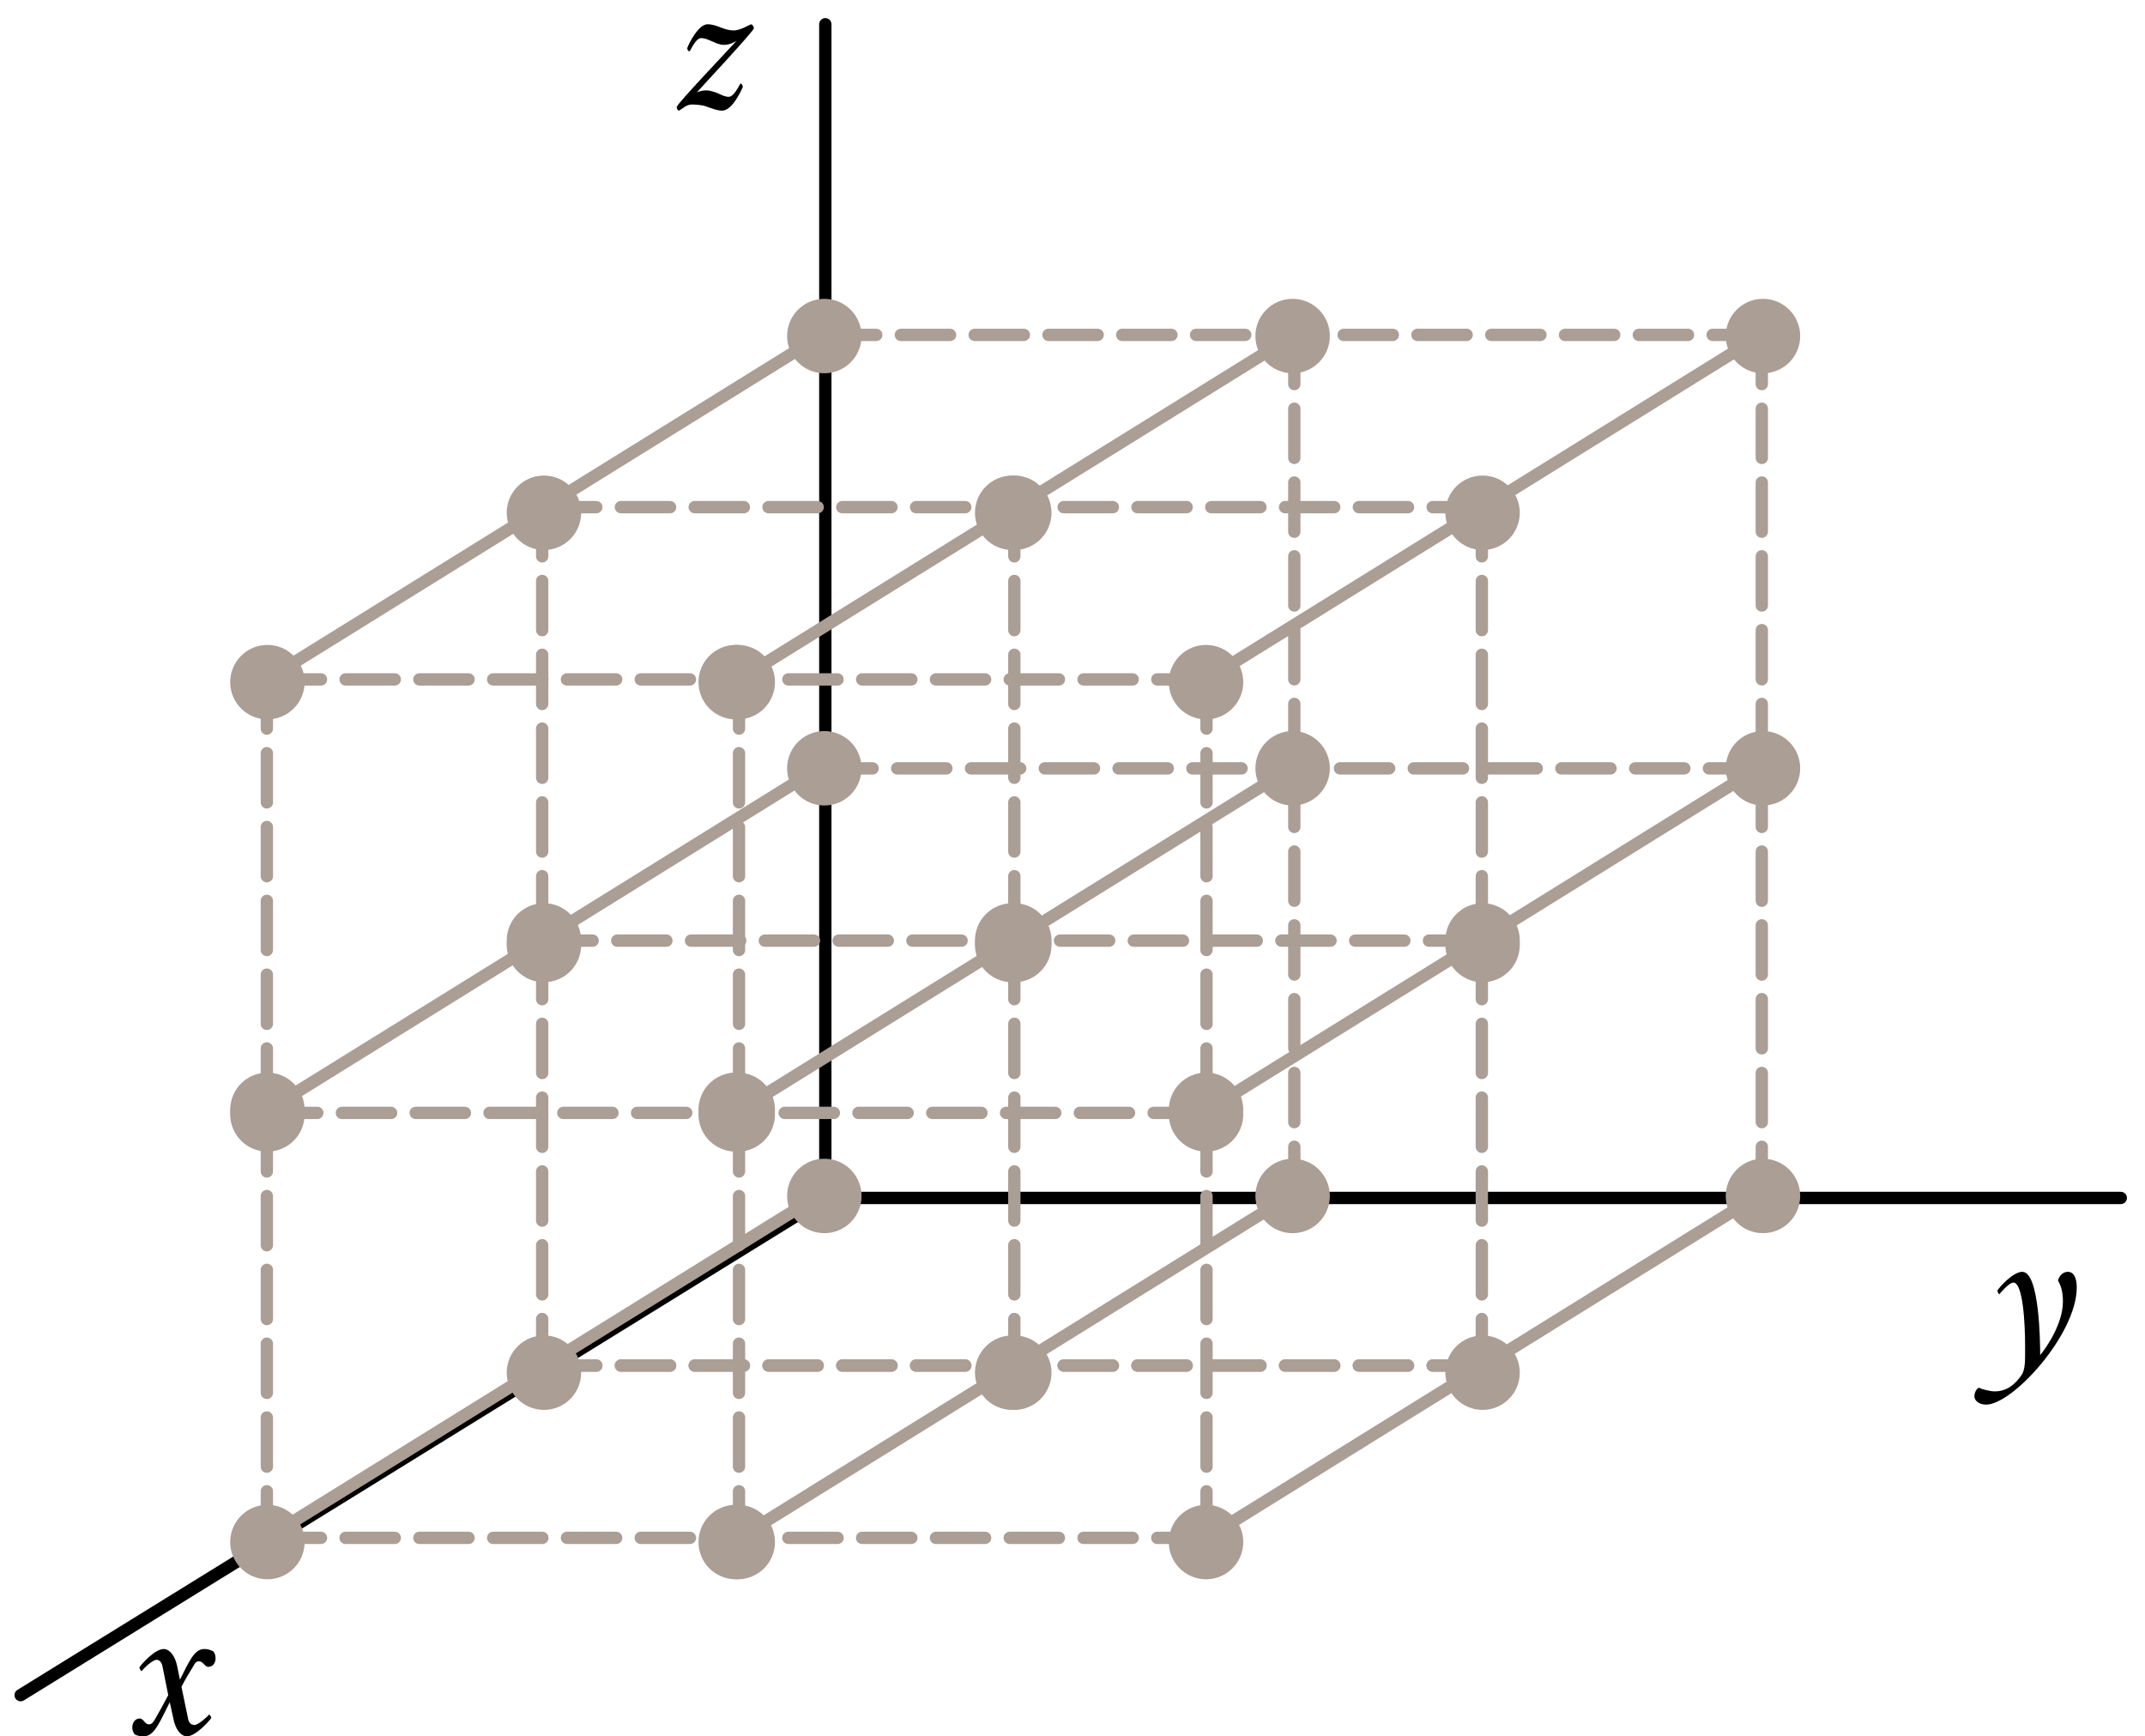 <?xml version="1.0" encoding="UTF-8" standalone="no"?>
<svg
   xmlns:ns2="http://www.iki.fi/pav/software/textext/"
   xmlns:dc="http://purl.org/dc/elements/1.1/"
   xmlns:cc="http://creativecommons.org/ns#"
   xmlns:rdf="http://www.w3.org/1999/02/22-rdf-syntax-ns#"
   xmlns:svg="http://www.w3.org/2000/svg"
   xmlns="http://www.w3.org/2000/svg"
   xmlns:sodipodi="http://sodipodi.sourceforge.net/DTD/sodipodi-0.dtd"
   xmlns:inkscape="http://www.inkscape.org/namespaces/inkscape"
   width="46.13mm"
   height="37.336mm"
   viewBox="0 0 46.13 37.336"
   version="1.1"
   id="svg12842"
   inkscape:version="1.0.1 (3bc2e813f5, 2020-09-07)"
   sodipodi:docname="fig_18_40.svg">
  <defs
     id="defs12836">
    <marker
       style="overflow:visible"
       id="marker16605"
       refX="0"
       refY="0"
       orient="auto"
       inkscape:stockid="Arrow1Mend"
       inkscape:isstock="true">
      <path
         transform="matrix(-0.4,0,0,-0.4,-4,0)"
         style="fill:#000000;fill-opacity:1;fill-rule:evenodd;stroke:#000000;stroke-width:1pt;stroke-opacity:1"
         d="M 0,0 5,-5 -12.5,0 5,5 Z"
         id="path16603" />
    </marker>
    <marker
       style="overflow:visible"
       id="marker16539"
       refX="0"
       refY="0"
       orient="auto"
       inkscape:stockid="Arrow1Mend"
       inkscape:isstock="true"
       inkscape:collect="always">
      <path
         transform="matrix(-0.4,0,0,-0.4,-4,0)"
         style="fill:#000000;fill-opacity:1;fill-rule:evenodd;stroke:#000000;stroke-width:1pt;stroke-opacity:1"
         d="M 0,0 5,-5 -12.5,0 5,5 Z"
         id="path16537" />
    </marker>
    <marker
       style="overflow:visible"
       id="marker14377"
       refX="0"
       refY="0"
       orient="auto"
       inkscape:stockid="Arrow1Sstart"
       inkscape:isstock="true">
      <path
         transform="matrix(0.2,0,0,0.2,1.2,0)"
         style="fill:#000000;fill-opacity:1;fill-rule:evenodd;stroke:#000000;stroke-width:1pt;stroke-opacity:1"
         d="M 0,0 5,-5 -12.5,0 5,5 Z"
         id="path14375" />
    </marker>
    <marker
       style="overflow:visible"
       id="marker14168"
       refX="0"
       refY="0"
       orient="auto"
       inkscape:stockid="Arrow1Send"
       inkscape:isstock="true">
      <path
         transform="matrix(-0.2,0,0,-0.2,-1.2,0)"
         style="fill:#000000;fill-opacity:1;fill-rule:evenodd;stroke:#000000;stroke-width:1pt;stroke-opacity:1"
         d="M 0,0 5,-5 -12.5,0 5,5 Z"
         id="path14166" />
    </marker>
    <marker
       style="overflow:visible"
       id="marker14029"
       refX="0"
       refY="0"
       orient="auto"
       inkscape:stockid="Arrow1Mend"
       inkscape:isstock="true"
       inkscape:collect="always">
      <path
         transform="matrix(-0.4,0,0,-0.4,-4,0)"
         style="fill:#000000;fill-opacity:1;fill-rule:evenodd;stroke:#000000;stroke-width:1pt;stroke-opacity:1"
         d="M 0,0 5,-5 -12.5,0 5,5 Z"
         id="path14027" />
    </marker>
    <marker
       style="overflow:visible"
       id="marker14019"
       refX="0"
       refY="0"
       orient="auto"
       inkscape:stockid="Arrow1Mstart"
       inkscape:isstock="true">
      <path
         transform="matrix(0.4,0,0,0.4,4,0)"
         style="fill:#000000;fill-opacity:1;fill-rule:evenodd;stroke:#000000;stroke-width:1pt;stroke-opacity:1"
         d="M 0,0 5,-5 -12.5,0 5,5 Z"
         id="path14017" />
    </marker>
    <pattern
       id="EMFhbasepattern"
       patternUnits="userSpaceOnUse"
       width="6"
       height="6"
       x="0"
       y="0" />
    <g
       id="g11822"
       style="fill:#000000;fill-opacity:1;stroke-width:0">
      <symbol
         overflow="visible"
         id="symbol11816"
         style="fill:#000000;fill-opacity:1;stroke-width:0">
        <path
           style="fill:#000000;fill-opacity:1;stroke:none;stroke-width:0"
           d=""
           id="path11814" />
      </symbol>
      <symbol
         overflow="visible"
         id="symbol11820"
         style="fill:#000000;fill-opacity:1;stroke-width:0">
        <path
           style="fill:#000000;fill-opacity:1;stroke:none;stroke-width:0"
           d="m 4.688,-2.828 c 0,-0.875 -0.422,-1.531 -0.953,-1.531 -0.859,0 -1.375,0.906 -1.766,2.938 L 1.812,-0.562 H 1.75 c -0.781,0 -1.125,-0.281 -1.125,-0.922 0,-1.156 1.234,-2.359 2.062,-2.484 V -4 c 0,-0.234 -0.391,-0.359 -0.625,-0.359 -0.484,0 -1.828,1.375 -1.828,2.797 0,0.891 0.5,1.547 1.453,1.656 L 1.328,1.938 v 0.016 c 0,0.156 0.422,0.344 0.469,0.344 0.094,0 0.172,-0.062 0.25,-0.156 V 2.031 C 2.047,1.688 2.141,0.75 2.25,0.109 3.594,-0.094 4.688,-1.281 4.688,-2.828 Z m -2.359,2.219 c 0.188,-1.172 0.5,-3.203 1.391,-3.203 0.391,0 0.609,0.281 0.609,0.734 0,1.172 -0.875,2.328 -2,2.469 z m 0,0"
           id="path11818" />
      </symbol>
    </g>
    <g
       id="g11822-0"
       style="fill:#000000;fill-opacity:1;stroke-width:0">
      <symbol
         overflow="visible"
         id="symbol11816-0"
         style="fill:#000000;fill-opacity:1;stroke-width:0">
        <path
           style="fill:#000000;fill-opacity:1;stroke:none;stroke-width:0"
           d=""
           id="path11814-1" />
      </symbol>
      <symbol
         overflow="visible"
         id="symbol11820-2"
         style="fill:#000000;fill-opacity:1;stroke-width:0">
        <path
           style="fill:#000000;fill-opacity:1;stroke:none;stroke-width:0"
           d="m 4.688,-2.828 c 0,-0.875 -0.422,-1.531 -0.953,-1.531 -0.859,0 -1.375,0.906 -1.766,2.938 L 1.812,-0.562 H 1.75 c -0.781,0 -1.125,-0.281 -1.125,-0.922 0,-1.156 1.234,-2.359 2.062,-2.484 V -4 c 0,-0.234 -0.391,-0.359 -0.625,-0.359 -0.484,0 -1.828,1.375 -1.828,2.797 0,0.891 0.5,1.547 1.453,1.656 L 1.328,1.938 v 0.016 c 0,0.156 0.422,0.344 0.469,0.344 0.094,0 0.172,-0.062 0.25,-0.156 V 2.031 C 2.047,1.688 2.141,0.75 2.25,0.109 3.594,-0.094 4.688,-1.281 4.688,-2.828 Z m -2.359,2.219 c 0.188,-1.172 0.5,-3.203 1.391,-3.203 0.391,0 0.609,0.281 0.609,0.734 0,1.172 -0.875,2.328 -2,2.469 z m 0,0"
           id="path11818-3" />
      </symbol>
    </g>
    <g
       id="g3458"
       style="fill:#000000;stroke-width:0">
      <symbol
         id="symbol3452"
         overflow="visible"
         style="fill:#000000;stroke-width:0">
        <path
           id="path3450"
           d=""
           style="fill:#000000;stroke:none;stroke-width:0" />
      </symbol>
      <symbol
         id="symbol3456"
         overflow="visible"
         style="fill:#000000;stroke-width:0">
        <path
           id="path3454"
           d="M 1.359,-5.641 0.453,-1 C 0.406,-0.781 0.375,-0.547 0.375,-0.469 c 0,0.297 0.125,0.531 0.344,0.531 0.484,0 1.203,-0.766 1.312,-0.953 0,-0.062 -0.062,-0.172 -0.094,-0.172 C 1.906,-1.031 1.453,-0.5 1.219,-0.5 1.125,-0.5 1.125,-0.656 1.125,-0.75 c 0,-0.047 0.031,-0.281 0.047,-0.312 l 0.969,-4.906 c 0.047,-0.234 0.125,-0.672 0.125,-0.75 0,-0.062 -0.016,-0.156 -0.062,-0.188 C 1.984,-6.828 1.422,-6.625 0.875,-6.578 0.828,-6.547 0.797,-6.406 0.828,-6.375 c 0.156,0 0.625,0.016 0.625,0.203 0,0.109 -0.062,0.344 -0.094,0.531 z m 0,0"
           style="fill:#000000;stroke:none;stroke-width:0" />
      </symbol>
    </g>
    <g
       id="id-28a75d49-4c5b-4900-ac08-e258fc9fd4e6-5"
       style="fill:#000000;fill-opacity:1;stroke-width:0">
      <symbol
         overflow="visible"
         id="id-dc2b3d69-b841-41bd-b0e3-c08dbd21a412-0"
         style="fill:#000000;fill-opacity:1;stroke-width:0">
        <path
           style="fill:#000000;fill-opacity:1;stroke:none;stroke-width:0"
           d=""
           id="id-53f401c4-dd77-4193-a136-33cc891416df-3" />
      </symbol>
      <symbol
         overflow="visible"
         id="id-e08df0f4-16f6-4137-b2c2-b69e27f7a1b5-1"
         style="fill:#000000;fill-opacity:1;stroke-width:0">
        <path
           style="fill:#000000;fill-opacity:1;stroke:none;stroke-width:0"
           d="m 4.234,-4.688 c 0.016,0 0.109,0 0.125,-0.031 C 4.344,-4.859 4.25,-5.141 4.219,-5.25 c -0.125,-0.312 -1.125,-1.734 -1.812,-1.734 -0.406,0 -0.516,0.438 -0.516,0.797 0,0.672 0.469,1.297 0.812,2.094 -0.125,-0.078 -0.391,-0.25 -0.516,-0.25 C 2.125,-4.344 2.031,-4.312 2,-4.297 0.688,-3.781 0.219,-2 0.219,-1.109 c 0,0.766 0.547,1.156 1,1.156 0.922,0 2.172,-1.375 2.172,-3.062 0,-0.688 -0.234,-1.188 -0.688,-1.969 -0.266,-0.469 -0.484,-0.875 -0.484,-1.094 0,-0.219 0.125,-0.219 0.234,-0.219 h 0.031 c 0.609,0 1.531,1.25 1.75,1.609 z m -1.281,1.562 c 0,0.984 -1.094,2.641 -1.828,2.641 -0.25,0 -0.5,-0.141 -0.5,-0.609 0,-1.047 1.172,-2.703 1.828,-2.703 0.125,0 0.312,0.031 0.391,0.062 0.094,0.188 0.109,0.281 0.109,0.609 z m 0,0"
           id="id-5b7ef8e9-ca5e-43af-ab92-7e44892785f5-3" />
      </symbol>
      <symbol
         overflow="visible"
         id="id-51486e42-9ba6-44bb-b28a-008fe7001581-0"
         style="fill:#000000;fill-opacity:1;stroke-width:0">
        <path
           style="fill:#000000;fill-opacity:1;stroke:none;stroke-width:0"
           d="m 4.688,-2.828 c 0,-0.875 -0.422,-1.531 -0.953,-1.531 -0.859,0 -1.375,0.906 -1.766,2.938 L 1.812,-0.562 H 1.75 c -0.781,0 -1.125,-0.281 -1.125,-0.922 0,-1.156 1.234,-2.359 2.062,-2.484 V -4 c 0,-0.234 -0.391,-0.359 -0.625,-0.359 -0.484,0 -1.828,1.375 -1.828,2.797 0,0.891 0.5,1.547 1.453,1.656 L 1.328,1.938 v 0.016 c 0,0.156 0.422,0.344 0.469,0.344 0.094,0 0.172,-0.062 0.25,-0.156 V 2.031 C 2.047,1.688 2.141,0.75 2.25,0.109 3.594,-0.094 4.688,-1.281 4.688,-2.828 Z m -2.359,2.219 c 0.188,-1.172 0.5,-3.203 1.391,-3.203 0.391,0 0.609,0.281 0.609,0.734 0,1.172 -0.875,2.328 -2,2.469 z m 0,0"
           id="id-456c970a-7093-4679-8b33-7188aab04455-7" />
      </symbol>
    </g>
    <g
       id="g14365-1"
       style="fill:#000000;stroke-width:0">
      <symbol
         id="symbol14359-3"
         overflow="visible"
         style="fill:#000000;stroke-width:0">
        <path
           id="path14357-1"
           d=""
           style="fill:#000000;stroke:none;stroke-width:0" />
      </symbol>
      <symbol
         id="symbol14363-8"
         overflow="visible"
         style="fill:#000000;stroke-width:0">
        <path
           id="path14361-7"
           d="M 1.359,-5.641 0.453,-1 C 0.406,-0.781 0.375,-0.547 0.375,-0.469 c 0,0.297 0.125,0.531 0.344,0.531 0.484,0 1.203,-0.766 1.312,-0.953 0,-0.062 -0.062,-0.172 -0.094,-0.172 C 1.906,-1.031 1.453,-0.5 1.219,-0.5 1.125,-0.5 1.125,-0.656 1.125,-0.75 c 0,-0.047 0.031,-0.281 0.047,-0.312 l 0.969,-4.906 c 0.047,-0.234 0.125,-0.672 0.125,-0.75 0,-0.062 -0.016,-0.156 -0.062,-0.188 C 1.984,-6.828 1.422,-6.625 0.875,-6.578 0.828,-6.547 0.797,-6.406 0.828,-6.375 c 0.156,0 0.625,0.016 0.625,0.203 0,0.109 -0.062,0.344 -0.094,0.531 z m 0,0"
           style="fill:#000000;stroke:none;stroke-width:0" />
      </symbol>
    </g>
    <pattern
       id="EMFhbasepattern-4"
       patternUnits="userSpaceOnUse"
       width="6"
       height="6"
       x="0"
       y="0" />
    <g
       style="fill:#000000;stroke-width:0"
       id="g3509">
      <symbol
         style="fill:#000000;stroke-width:0"
         overflow="visible"
         id="symbol3495">
        <path
           style="fill:#000000;stroke:none;stroke-width:0"
           d="M 0.5,0 H 4.484 V -4.812 H 0.5 Z M 1,-0.5 V -4.312 H 3.984 V -0.5 Z m 0,0"
           id="path3493" />
      </symbol>
      <symbol
         style="fill:#000000;stroke-width:0"
         overflow="visible"
         id="symbol3499">
        <path
           style="fill:#000000;stroke:none;stroke-width:0"
           d="M 1.062,-2.766 C 1.062,-4.312 1.578,-6 2.5,-6.812 c 0,0 -0.125,-0.141 -0.203,-0.188 -1.125,0.906 -1.938,2.328 -1.938,4.234 0,1.875 0.812,3.328 1.938,4.219 C 2.375,1.422 2.5,1.266 2.5,1.266 1.578,0.453 1.062,-1.25 1.062,-2.766 Z m 0,0"
           id="path3497" />
      </symbol>
      <symbol
         style="fill:#000000;stroke-width:0"
         overflow="visible"
         id="symbol3503">
        <path
           style="fill:#000000;stroke:none;stroke-width:0"
           d="m 1.844,-0.453 c -0.375,0 -0.672,-0.328 -0.672,-0.688 0,-0.391 0.25,-0.641 0.609,-0.781 C 1.969,-2 2.453,-2.141 2.719,-2.219 v 1.359 c 0,0.109 -0.531,0.406 -0.875,0.406 z M 2.375,-4.344 c -0.719,0 -1.484,0.531 -1.781,0.812 -0.047,0.047 -0.078,0.203 -0.078,0.234 0,0.219 0.125,0.422 0.328,0.422 0.25,0 0.406,-0.141 0.469,-0.469 0.062,-0.391 0.188,-0.641 0.547,-0.641 0.484,0 0.859,0.516 0.859,0.969 V -2.75 c 0,0.172 -0.031,0.219 -0.125,0.25 -0.281,0.141 -1.172,0.422 -1.719,0.625 -0.234,0.078 -0.5,0.406 -0.5,0.812 0,0.641 0.5,1.141 1.141,1.141 0.344,0 1.109,-0.531 1.219,-0.656 C 2.797,-0.281 3.062,0.062 3.344,0.062 c 0.203,0 0.609,-0.266 0.734,-0.375 C 4.109,-0.359 4.125,-0.438 4.125,-0.5 c 0,-0.031 -0.016,-0.078 -0.031,-0.078 -0.031,0.016 -0.156,0.125 -0.328,0.125 -0.234,0 -0.312,-0.203 -0.312,-0.469 V -2.969 c 0,-0.766 -0.516,-1.375 -1.078,-1.375 z m 0,0"
           id="path3501" />
      </symbol>
      <symbol
         style="fill:#000000;stroke-width:0"
         overflow="visible"
         id="symbol3507">
        <path
           style="fill:#000000;stroke:none;stroke-width:0"
           d="M 2.188,-2.766 C 2.188,-4.672 1.375,-6.094 0.234,-7 c -0.062,0.047 -0.188,0.188 -0.172,0.188 0.922,0.812 1.406,2.5 1.406,4.047 0,1.516 -0.484,3.219 -1.406,4.031 -0.016,0 0.109,0.156 0.172,0.188 C 1.375,0.562 2.188,-0.891 2.188,-2.766 Z m 0,0"
           id="path3505" />
      </symbol>
    </g>
    <g
       style="fill:#000000;stroke-width:0"
       id="g3539">
      <symbol
         style="fill:#000000;stroke-width:0"
         overflow="visible"
         id="symbol3525">
        <path
           style="fill:#000000;stroke:none;stroke-width:0"
           d="M 0.5,0 H 4.484 V -4.812 H 0.5 Z M 1,-0.5 V -4.312 H 3.984 V -0.5 Z m 0,0"
           id="path3523" />
      </symbol>
      <symbol
         style="fill:#000000;stroke-width:0"
         overflow="visible"
         id="symbol3529">
        <path
           style="fill:#000000;stroke:none;stroke-width:0"
           d="M 1.062,-2.766 C 1.062,-4.312 1.578,-6 2.5,-6.812 c 0,0 -0.125,-0.141 -0.203,-0.188 -1.125,0.906 -1.938,2.328 -1.938,4.234 0,1.875 0.812,3.328 1.938,4.219 C 2.375,1.422 2.5,1.266 2.5,1.266 1.578,0.453 1.062,-1.25 1.062,-2.766 Z m 0,0"
           id="path3527" />
      </symbol>
      <symbol
         style="fill:#000000;stroke-width:0"
         overflow="visible"
         id="symbol3533">
        <path
           style="fill:#000000;stroke:none;stroke-width:0"
           d="m 2.094,0.062 c 1.406,0 2.438,-1.062 2.438,-2.328 0,-0.891 -0.625,-2 -1.812,-2 -0.375,0 -1.047,0.422 -1.203,0.531 C 1.453,-3.688 1.469,-3.781 1.469,-3.844 V -5.75 c 0,-0.547 0.094,-0.844 0.094,-0.844 0,-0.078 -0.047,-0.172 -0.094,-0.172 C 1.047,-6.562 0.562,-6.422 0.062,-6.375 c -0.047,0.016 -0.016,0.266 -0.016,0.266 0.281,0 0.547,0.031 0.609,0.172 0.047,0.109 0.047,0.375 0.047,0.5 v 4.375 c 0,0.188 -0.016,0.516 -0.109,0.719 0,0.047 0.078,0.203 0.125,0.203 0.219,-0.078 0.422,0 0.641,0.062 C 1.578,-0.016 1.938,0.062 2.094,0.062 Z M 2.25,-3.688 c 0.891,0 1.453,0.672 1.453,1.797 0,0.797 -0.609,1.625 -1.328,1.625 -0.438,0 -0.906,-0.266 -0.906,-0.688 V -3.312 c 0,-0.062 0,-0.094 0.031,-0.109 C 1.594,-3.516 2,-3.688 2.25,-3.688 Z m 0,0"
           id="path3531" />
      </symbol>
      <symbol
         style="fill:#000000;stroke-width:0"
         overflow="visible"
         id="symbol3537">
        <path
           style="fill:#000000;stroke:none;stroke-width:0"
           d="M 2.188,-2.766 C 2.188,-4.672 1.375,-6.094 0.234,-7 c -0.062,0.047 -0.188,0.188 -0.172,0.188 0.922,0.812 1.406,2.5 1.406,4.047 0,1.516 -0.484,3.219 -1.406,4.031 -0.016,0 0.109,0.156 0.172,0.188 C 1.375,0.562 2.188,-0.891 2.188,-2.766 Z m 0,0"
           id="path3535" />
      </symbol>
    </g>
    <pattern
       id="EMFhbasepattern-0"
       patternUnits="userSpaceOnUse"
       width="6"
       height="6"
       x="0"
       y="0" />
    <g
       style="fill:#000000;stroke-width:0"
       id="g15399-0">
      <symbol
         style="fill:#000000;stroke-width:0"
         overflow="visible"
         id="symbol15385-8">
        <path
           style="fill:#000000;stroke:none;stroke-width:0"
           d="M 0.5,0 H 4.484 V -4.812 H 0.5 Z M 1,-0.5 V -4.312 H 3.984 V -0.5 Z m 0,0"
           id="path15383-1" />
      </symbol>
      <symbol
         style="fill:#000000;stroke-width:0"
         overflow="visible"
         id="symbol15389-9">
        <path
           style="fill:#000000;stroke:none;stroke-width:0"
           d="M 1.062,-2.766 C 1.062,-4.312 1.578,-6 2.5,-6.812 c 0,0 -0.125,-0.141 -0.203,-0.188 -1.125,0.906 -1.938,2.328 -1.938,4.234 0,1.875 0.812,3.328 1.938,4.219 C 2.375,1.422 2.5,1.266 2.5,1.266 1.578,0.453 1.062,-1.25 1.062,-2.766 Z m 0,0"
           id="path15387-9" />
      </symbol>
      <symbol
         style="fill:#000000;stroke-width:0"
         overflow="visible"
         id="symbol15393-6">
        <path
           style="fill:#000000;stroke:none;stroke-width:0"
           d="m 1.844,-0.453 c -0.375,0 -0.672,-0.328 -0.672,-0.688 0,-0.391 0.25,-0.641 0.609,-0.781 C 1.969,-2 2.453,-2.141 2.719,-2.219 v 1.359 c 0,0.109 -0.531,0.406 -0.875,0.406 z M 2.375,-4.344 c -0.719,0 -1.484,0.531 -1.781,0.812 -0.047,0.047 -0.078,0.203 -0.078,0.234 0,0.219 0.125,0.422 0.328,0.422 0.25,0 0.406,-0.141 0.469,-0.469 0.062,-0.391 0.188,-0.641 0.547,-0.641 0.484,0 0.859,0.516 0.859,0.969 V -2.75 c 0,0.172 -0.031,0.219 -0.125,0.25 -0.281,0.141 -1.172,0.422 -1.719,0.625 -0.234,0.078 -0.5,0.406 -0.5,0.812 0,0.641 0.5,1.141 1.141,1.141 0.344,0 1.109,-0.531 1.219,-0.656 C 2.797,-0.281 3.062,0.062 3.344,0.062 c 0.203,0 0.609,-0.266 0.734,-0.375 C 4.109,-0.359 4.125,-0.438 4.125,-0.5 c 0,-0.031 -0.016,-0.078 -0.031,-0.078 -0.031,0.016 -0.156,0.125 -0.328,0.125 -0.234,0 -0.312,-0.203 -0.312,-0.469 V -2.969 c 0,-0.766 -0.516,-1.375 -1.078,-1.375 z m 0,0"
           id="path15391-6" />
      </symbol>
      <symbol
         style="fill:#000000;stroke-width:0"
         overflow="visible"
         id="symbol15397-0">
        <path
           style="fill:#000000;stroke:none;stroke-width:0"
           d="M 2.188,-2.766 C 2.188,-4.672 1.375,-6.094 0.234,-7 c -0.062,0.047 -0.188,0.188 -0.172,0.188 0.922,0.812 1.406,2.5 1.406,4.047 0,1.516 -0.484,3.219 -1.406,4.031 -0.016,0 0.109,0.156 0.172,0.188 C 1.375,0.562 2.188,-0.891 2.188,-2.766 Z m 0,0"
           id="path15395-2" />
      </symbol>
    </g>
    <pattern
       id="EMFhbasepattern-02"
       patternUnits="userSpaceOnUse"
       width="6"
       height="6"
       x="0"
       y="0" />
    <pattern
       id="EMFhbasepattern-48"
       patternUnits="userSpaceOnUse"
       width="6"
       height="6"
       x="0"
       y="0" />
    <g
       id="g14760">
      <symbol
         id="symbol14754"
         overflow="visible">
        <path
           id="path14752"
           d=""
           style="stroke:none" />
      </symbol>
      <symbol
         id="symbol14758"
         overflow="visible">
        <path
           id="path14756"
           d="m 1.328,-4.391 c -0.469,0 -1.156,0.766 -1.266,0.953 0,0.062 0.062,0.188 0.094,0.188 0.031,-0.031 0.484,-0.594 0.719,-0.594 0.484,0 0.594,2.062 0.594,3.219 v 0.453 c 0,0.375 -0.016,0.781 -0.172,1.016 -0.328,0.484 -0.75,0.844 -1.375,0.844 -0.219,0 -0.656,-0.109 -0.812,-0.188 -0.141,0.078 -0.219,0.281 -0.219,0.438 0,0.219 0.234,0.422 0.594,0.422 1.359,0 4.609,-3.578 4.609,-5.953 0,-0.219 -0.031,-0.797 -0.453,-0.797 -0.234,0 -0.422,0.172 -0.5,0.438 0.109,0.219 0.25,0.469 0.25,1.078 0,1.094 -0.797,2.281 -1.156,2.719 0,-0.609 -0.031,-4.234 -0.906,-4.234 z m 0,0"
           style="stroke:none" />
      </symbol>
    </g>
    <g
       id="g14776">
      <symbol
         id="symbol14770"
         overflow="visible">
        <path
           id="path14768"
           d=""
           style="stroke:none" />
      </symbol>
      <symbol
         id="symbol14774"
         overflow="visible">
        <path
           id="path14772"
           d="m 2.312,-3.344 c 0.328,0 0.609,-0.188 0.641,-0.219 -0.016,0.047 -3.047,3.219 -3.047,3.375 0,0.094 0.047,0.172 0.109,0.188 0.188,-0.094 0.375,-0.312 0.656,-0.312 0.234,0 0.562,0.031 0.719,0.094 C 1.656,-0.125 1.969,0 2.203,0 2.688,0 3.094,-0.828 3.266,-1.203 3.25,-1.281 3.234,-1.375 3.141,-1.375 c -0.062,0.094 -0.328,0.672 -0.594,0.672 -0.156,0 -0.344,-0.078 -0.531,-0.172 -0.188,-0.078 -0.406,-0.156 -0.625,-0.156 -0.219,0 -0.422,0.078 -0.469,0.109 0.031,-0.047 2.906,-3.125 2.906,-3.266 0,-0.062 -0.047,-0.156 -0.125,-0.203 -0.078,0 -0.531,0.312 -0.906,0.312 -0.516,0 -0.828,-0.312 -1.328,-0.312 C 1,-4.391 0.5,-3.375 0.438,-3.172 c 0.016,0.094 0.047,0.156 0.125,0.156 C 0.625,-3.094 0.875,-3.688 1.141,-3.688 c 0.391,0 0.75,0.344 1.172,0.344 z m 0,0"
           style="stroke:none" />
      </symbol>
    </g>
    <g
       id="g14792">
      <symbol
         id="symbol14786"
         overflow="visible">
        <path
           id="path14784"
           d=""
           style="stroke:none" />
      </symbol>
      <symbol
         id="symbol14790"
         overflow="visible">
        <path
           id="path14788"
           d="M 2.984,-0.891 2.656,-2.469 c 0.188,-0.375 0.375,-0.672 0.609,-1.062 0.062,-0.125 0.141,-0.234 0.266,-0.234 H 3.562 c 0.219,0.016 0.266,0.281 0.469,0.281 0.219,0 0.359,-0.203 0.359,-0.438 0,-0.156 -0.047,-0.266 -0.109,-0.344 -0.156,-0.094 -0.328,-0.125 -0.469,-0.125 -0.516,0 -0.781,0.672 -1.234,1.562 L 2.438,-3.516 c -0.109,-0.547 -0.391,-0.875 -0.688,-0.875 -0.453,0 -1.156,0.797 -1.234,0.938 0,0.047 0.078,0.188 0.109,0.188 0.109,-0.141 0.562,-0.578 0.766,-0.578 0.172,0 0.281,0.172 0.312,0.391 l 0.281,1.406 c -0.25,0.484 -0.422,0.781 -0.688,1.25 C 1.219,-0.672 1.141,-0.562 1,-0.562 H 0.984 c -0.219,-0.031 -0.25,-0.297 -0.453,-0.297 -0.234,0 -0.375,0.219 -0.375,0.453 0,0.141 0.047,0.25 0.109,0.344 0.156,0.094 0.328,0.109 0.469,0.109 0.562,0 0.828,-0.766 1.328,-1.734 L 2.25,-0.828 c 0.109,0.531 0.375,0.875 0.688,0.875 0.438,0 1.156,-0.797 1.234,-0.938 C 4.172,-0.938 4.094,-1.062 4.062,-1.062 3.953,-0.922 3.5,-0.531 3.328,-0.531 c -0.219,0 -0.312,-0.141 -0.344,-0.359 z m 0,0"
           style="stroke:none" />
      </symbol>
    </g>
  </defs>
  <sodipodi:namedview
     id="base"
     pagecolor="#ffffff"
     bordercolor="#666666"
     borderopacity="1.0"
     inkscape:pageopacity="0.0"
     inkscape:pageshadow="2"
     inkscape:zoom="0.98994949"
     inkscape:cx="212.68426"
     inkscape:cy="31.067156"
     inkscape:document-units="mm"
     inkscape:current-layer="layer1"
     inkscape:document-rotation="0"
     showgrid="false"
     inkscape:window-width="1600"
     inkscape:window-height="837"
     inkscape:window-x="-8"
     inkscape:window-y="-8"
     inkscape:window-maximized="1" />
  <g
     inkscape:label="Layer 1"
     inkscape:groupmode="layer"
     id="layer1"
     transform="translate(16.59,-25.815)">
    <path
       style="fill:none;stroke:#000000;stroke-width:0.265px;stroke-linecap:round;stroke-linejoin:miter;stroke-opacity:1;marker-end:url(#marker14029)"
       d="M 1.159,51.574 -16.146,62.265"
       id="path16527" />
    <path
       style="fill:none;stroke:#000000;stroke-width:0.265px;stroke-linecap:round;stroke-linejoin:round;stroke-opacity:1;marker-end:url(#marker16539)"
       d="M 1.159,51.574 H 29.019"
       id="path16535" />
    <path
       style="fill:none;stroke:#000000;stroke-width:0.265px;stroke-linecap:round;stroke-linejoin:round;stroke-opacity:1;marker-end:url(#marker16605)"
       d="M 1.159,51.574 V 26.337"
       id="path16601"
       sodipodi:nodetypes="cc" />
    <circle
       style="opacity:1;fill:#aa9e95;stroke:#aa9e95;stroke-width:0.265;stroke-linejoin:round;stroke-miterlimit:4;stroke-dasharray:none"
       id="path3435-3"
       cx="-10.839"
       cy="40.483"
       r="0.668" />
    <circle
       style="opacity:1;fill:#aa9e95;stroke:#aa9e95;stroke-width:0.265;stroke-linejoin:round;stroke-miterlimit:4;stroke-dasharray:none"
       id="circle16170"
       cx="-0.724"
       cy="40.483"
       r="0.668" />
    <circle
       style="opacity:1;fill:#aa9e95;stroke:#aa9e95;stroke-width:0.265;stroke-linejoin:round;stroke-miterlimit:4;stroke-dasharray:none"
       id="circle16713"
       cx="-10.839"
       cy="49.679"
       r="0.668" />
    <circle
       style="opacity:1;fill:#aa9e95;stroke:#aa9e95;stroke-width:0.265;stroke-linejoin:round;stroke-miterlimit:4;stroke-dasharray:none"
       id="circle16715"
       cx="-0.724"
       cy="49.679"
       r="0.668" />
    <circle
       style="opacity:1;fill:#aa9e95;stroke:#aa9e95;stroke-width:0.265;stroke-linejoin:round;stroke-miterlimit:4;stroke-dasharray:none"
       id="circle16719"
       cx="-0.768"
       cy="40.483"
       r="0.668" />
    <circle
       style="opacity:1;fill:#aa9e95;stroke:#aa9e95;stroke-width:0.265;stroke-linejoin:round;stroke-miterlimit:4;stroke-dasharray:none"
       id="circle16721"
       cx="9.347"
       cy="40.483"
       r="0.668" />
    <circle
       style="opacity:1;fill:#aa9e95;stroke:#aa9e95;stroke-width:0.265;stroke-linejoin:round;stroke-miterlimit:4;stroke-dasharray:none"
       id="circle16723"
       cx="-0.768"
       cy="49.679"
       r="0.668" />
    <circle
       style="opacity:1;fill:#aa9e95;stroke:#aa9e95;stroke-width:0.265;stroke-linejoin:round;stroke-miterlimit:4;stroke-dasharray:none"
       id="circle16725"
       cx="9.347"
       cy="49.679"
       r="0.668" />
    <circle
       style="opacity:1;fill:#aa9e95;stroke:#aa9e95;stroke-width:0.265;stroke-linejoin:round;stroke-miterlimit:4;stroke-dasharray:none"
       id="circle16729"
       cx="-10.839"
       cy="49.777"
       r="0.668" />
    <circle
       style="opacity:1;fill:#aa9e95;stroke:#aa9e95;stroke-width:0.265;stroke-linejoin:round;stroke-miterlimit:4;stroke-dasharray:none"
       id="circle16731"
       cx="-0.724"
       cy="49.777"
       r="0.668" />
    <circle
       style="opacity:1;fill:#aa9e95;stroke:#aa9e95;stroke-width:0.265;stroke-linejoin:round;stroke-miterlimit:4;stroke-dasharray:none"
       id="circle16733"
       cx="-10.839"
       cy="58.973"
       r="0.668" />
    <circle
       style="opacity:1;fill:#aa9e95;stroke:#aa9e95;stroke-width:0.265;stroke-linejoin:round;stroke-miterlimit:4;stroke-dasharray:none"
       id="circle16735"
       cx="-0.724"
       cy="58.973"
       r="0.668" />
    <circle
       style="opacity:1;fill:#aa9e95;stroke:#aa9e95;stroke-width:0.265;stroke-linejoin:round;stroke-miterlimit:4;stroke-dasharray:none"
       id="circle16739"
       cx="-0.768"
       cy="49.777"
       r="0.668" />
    <circle
       style="opacity:1;fill:#aa9e95;stroke:#aa9e95;stroke-width:0.265;stroke-linejoin:round;stroke-miterlimit:4;stroke-dasharray:none"
       id="circle16741"
       cx="9.347"
       cy="49.777"
       r="0.668" />
    <circle
       style="opacity:1;fill:#aa9e95;stroke:#aa9e95;stroke-width:0.265;stroke-linejoin:round;stroke-miterlimit:4;stroke-dasharray:none"
       id="circle16743"
       cx="-0.768"
       cy="58.973"
       r="0.668" />
    <circle
       style="opacity:1;fill:#aa9e95;stroke:#aa9e95;stroke-width:0.265;stroke-linejoin:round;stroke-miterlimit:4;stroke-dasharray:none"
       id="circle16745"
       cx="9.347"
       cy="58.973"
       r="0.668" />
    <circle
       style="opacity:1;fill:#aa9e95;stroke:#aa9e95;stroke-width:0.265;stroke-linejoin:round;stroke-miterlimit:4;stroke-dasharray:none"
       id="circle16749"
       cx="-4.892"
       cy="36.841"
       r="0.668" />
    <circle
       style="opacity:1;fill:#aa9e95;stroke:#aa9e95;stroke-width:0.265;stroke-linejoin:round;stroke-miterlimit:4;stroke-dasharray:none"
       id="circle16751"
       cx="5.223"
       cy="36.841"
       r="0.668" />
    <circle
       style="opacity:1;fill:#aa9e95;stroke:#aa9e95;stroke-width:0.265;stroke-linejoin:round;stroke-miterlimit:4;stroke-dasharray:none"
       id="circle16753"
       cx="-4.892"
       cy="46.037"
       r="0.668" />
    <circle
       style="opacity:1;fill:#aa9e95;stroke:#aa9e95;stroke-width:0.265;stroke-linejoin:round;stroke-miterlimit:4;stroke-dasharray:none"
       id="circle16755"
       cx="5.223"
       cy="46.037"
       r="0.668" />
    <circle
       style="opacity:1;fill:#aa9e95;stroke:#aa9e95;stroke-width:0.265;stroke-linejoin:round;stroke-miterlimit:4;stroke-dasharray:none"
       id="circle16759"
       cx="5.178"
       cy="36.841"
       r="0.668" />
    <circle
       style="opacity:1;fill:#aa9e95;stroke:#aa9e95;stroke-width:0.265;stroke-linejoin:round;stroke-miterlimit:4;stroke-dasharray:none"
       id="circle16761"
       cx="15.294"
       cy="36.841"
       r="0.668" />
    <circle
       style="opacity:1;fill:#aa9e95;stroke:#aa9e95;stroke-width:0.265;stroke-linejoin:round;stroke-miterlimit:4;stroke-dasharray:none"
       id="circle16763"
       cx="5.178"
       cy="46.037"
       r="0.668" />
    <circle
       style="opacity:1;fill:#aa9e95;stroke:#aa9e95;stroke-width:0.265;stroke-linejoin:round;stroke-miterlimit:4;stroke-dasharray:none"
       id="circle16765"
       cx="15.294"
       cy="46.037"
       r="0.668" />
    <circle
       style="opacity:1;fill:#aa9e95;stroke:#aa9e95;stroke-width:0.265;stroke-linejoin:round;stroke-miterlimit:4;stroke-dasharray:none"
       id="circle16769"
       cx="-4.892"
       cy="46.135"
       r="0.668" />
    <circle
       style="opacity:1;fill:#aa9e95;stroke:#aa9e95;stroke-width:0.265;stroke-linejoin:round;stroke-miterlimit:4;stroke-dasharray:none"
       id="circle16771"
       cx="5.223"
       cy="46.135"
       r="0.668" />
    <circle
       style="opacity:1;fill:#aa9e95;stroke:#aa9e95;stroke-width:0.265;stroke-linejoin:round;stroke-miterlimit:4;stroke-dasharray:none"
       id="circle16773"
       cx="-4.892"
       cy="55.331"
       r="0.668" />
    <circle
       style="opacity:1;fill:#aa9e95;stroke:#aa9e95;stroke-width:0.265;stroke-linejoin:round;stroke-miterlimit:4;stroke-dasharray:none"
       id="circle16775"
       cx="5.223"
       cy="55.331"
       r="0.668" />
    <circle
       style="opacity:1;fill:#aa9e95;stroke:#aa9e95;stroke-width:0.265;stroke-linejoin:round;stroke-miterlimit:4;stroke-dasharray:none"
       id="circle16779"
       cx="5.178"
       cy="46.135"
       r="0.668" />
    <circle
       style="opacity:1;fill:#aa9e95;stroke:#aa9e95;stroke-width:0.265;stroke-linejoin:round;stroke-miterlimit:4;stroke-dasharray:none"
       id="circle16781"
       cx="15.294"
       cy="46.135"
       r="0.668" />
    <circle
       style="opacity:1;fill:#aa9e95;stroke:#aa9e95;stroke-width:0.265;stroke-linejoin:round;stroke-miterlimit:4;stroke-dasharray:none"
       id="circle16783"
       cx="5.178"
       cy="55.331"
       r="0.668" />
    <circle
       style="opacity:1;fill:#aa9e95;stroke:#aa9e95;stroke-width:0.265;stroke-linejoin:round;stroke-miterlimit:4;stroke-dasharray:none"
       id="circle16785"
       cx="15.294"
       cy="55.331"
       r="0.668" />
    <circle
       style="opacity:1;fill:#aa9e95;stroke:#aa9e95;stroke-width:0.265;stroke-linejoin:round;stroke-miterlimit:4;stroke-dasharray:none"
       id="circle16787"
       cx="1.138"
       cy="33.041"
       r="0.668" />
    <circle
       style="opacity:1;fill:#aa9e95;stroke:#aa9e95;stroke-width:0.265;stroke-linejoin:round;stroke-miterlimit:4;stroke-dasharray:none"
       id="circle16789"
       cx="11.209"
       cy="33.041"
       r="0.668" />
    <circle
       style="opacity:1;fill:#aa9e95;stroke:#aa9e95;stroke-width:0.265;stroke-linejoin:round;stroke-miterlimit:4;stroke-dasharray:none"
       id="circle16791"
       cx="21.324"
       cy="33.041"
       r="0.668" />
    <circle
       style="opacity:1;fill:#aa9e95;stroke:#aa9e95;stroke-width:0.265;stroke-linejoin:round;stroke-miterlimit:4;stroke-dasharray:none"
       id="circle16793"
       cx="1.138"
       cy="42.335"
       r="0.668" />
    <circle
       style="opacity:1;fill:#aa9e95;stroke:#aa9e95;stroke-width:0.265;stroke-linejoin:round;stroke-miterlimit:4;stroke-dasharray:none"
       id="circle16795"
       cx="1.138"
       cy="51.531"
       r="0.668" />
    <circle
       style="opacity:1;fill:#aa9e95;stroke:#aa9e95;stroke-width:0.265;stroke-linejoin:round;stroke-miterlimit:4;stroke-dasharray:none"
       id="circle16797"
       cx="11.209"
       cy="42.335"
       r="0.668" />
    <circle
       style="opacity:1;fill:#aa9e95;stroke:#aa9e95;stroke-width:0.265;stroke-linejoin:round;stroke-miterlimit:4;stroke-dasharray:none"
       id="circle16799"
       cx="21.324"
       cy="42.335"
       r="0.668" />
    <circle
       style="opacity:1;fill:#aa9e95;stroke:#aa9e95;stroke-width:0.265;stroke-linejoin:round;stroke-miterlimit:4;stroke-dasharray:none"
       id="circle16801"
       cx="11.209"
       cy="51.531"
       r="0.668" />
    <circle
       style="opacity:1;fill:#aa9e95;stroke:#aa9e95;stroke-width:0.265;stroke-linejoin:round;stroke-miterlimit:4;stroke-dasharray:none"
       id="circle16803"
       cx="21.324"
       cy="51.531"
       r="0.668" />
    <path
       style="fill:none;stroke:#aa9e95;stroke-width:0.265;stroke-linecap:round;stroke-linejoin:miter;stroke-miterlimit:4;stroke-dasharray:1.058, 0.529;stroke-dashoffset:0;stroke-opacity:1"
       d="M -10.851,40.424 V 58.883"
       id="path17611" />
    <path
       style="fill:none;stroke:#aa9e95;stroke-width:0.265;stroke-linecap:round;stroke-linejoin:miter;stroke-miterlimit:4;stroke-dasharray:1.058, 0.529;stroke-dashoffset:0;stroke-opacity:1"
       d="M -0.697,40.424 V 58.883"
       id="path17613" />
    <path
       style="fill:none;stroke:#aa9e95;stroke-width:0.265;stroke-linecap:round;stroke-linejoin:miter;stroke-miterlimit:4;stroke-dasharray:1.058, 0.529;stroke-dashoffset:0;stroke-opacity:1"
       d="M 9.357,40.424 V 58.883"
       id="path17615" />
    <path
       style="fill:none;stroke:#aa9e95;stroke-width:0.265;stroke-linecap:round;stroke-linejoin:miter;stroke-miterlimit:4;stroke-dasharray:1.058, 0.529;stroke-dashoffset:0;stroke-opacity:1"
       d="M -4.93,36.72 V 55.178"
       id="path17617" />
    <path
       style="fill:none;stroke:#aa9e95;stroke-width:0.265;stroke-linecap:round;stroke-linejoin:miter;stroke-miterlimit:4;stroke-dasharray:1.058, 0.529;stroke-dashoffset:0;stroke-opacity:1"
       d="M 5.224,36.72 V 55.178"
       id="path17619" />
    <path
       style="fill:none;stroke:#aa9e95;stroke-width:0.265;stroke-linecap:round;stroke-linejoin:miter;stroke-miterlimit:4;stroke-dasharray:1.058, 0.529;stroke-dashoffset:0;stroke-opacity:1"
       d="M 15.278,36.72 V 55.178"
       id="path17621" />
    <path
       style="fill:none;stroke:#aa9e95;stroke-width:0.265;stroke-linecap:round;stroke-linejoin:miter;stroke-miterlimit:4;stroke-dasharray:1.058, 0.529;stroke-dashoffset:0;stroke-opacity:1"
       d="M 11.245,33.016 V 51.474"
       id="path17623" />
    <path
       style="fill:none;stroke:#aa9e95;stroke-width:0.265;stroke-linecap:round;stroke-linejoin:miter;stroke-miterlimit:4;stroke-dasharray:1.058, 0.529;stroke-dashoffset:0;stroke-opacity:1"
       d="M 21.299,33.016 V 51.474"
       id="path17625" />
    <path
       style="fill:none;stroke:#aa9e95;stroke-width:0.265;stroke-linecap:round;stroke-linejoin:miter;stroke-miterlimit:4;stroke-dasharray:1.058, 0.529;stroke-dashoffset:0;stroke-opacity:1"
       d="M 9.357,58.883 H -10.851"
       id="path17633"
       sodipodi:nodetypes="cc" />
    <path
       style="fill:none;stroke:#aa9e95;stroke-width:0.265;stroke-linecap:round;stroke-linejoin:miter;stroke-miterlimit:4;stroke-dasharray:1.058, 0.529;stroke-dashoffset:0;stroke-opacity:1"
       d="M 15.278,55.178 H -4.93"
       id="path17635"
       sodipodi:nodetypes="cc" />
    <path
       style="fill:none;stroke:#aa9e95;stroke-width:0.265;stroke-linecap:round;stroke-linejoin:miter;stroke-miterlimit:4;stroke-dasharray:1.058, 0.529;stroke-dashoffset:0;stroke-opacity:1"
       d="M 9.278,49.745 H -10.93"
       id="path17637"
       sodipodi:nodetypes="cc" />
    <path
       style="fill:none;stroke:#aa9e95;stroke-width:0.265;stroke-linecap:round;stroke-linejoin:miter;stroke-miterlimit:4;stroke-dasharray:1.058, 0.529;stroke-dashoffset:0;stroke-opacity:1"
       d="M 9.357,40.424 H -10.851"
       id="path17639"
       sodipodi:nodetypes="cc" />
    <path
       style="fill:none;stroke:#aa9e95;stroke-width:0.265;stroke-linecap:round;stroke-linejoin:miter;stroke-miterlimit:4;stroke-dasharray:1.058, 0.529;stroke-dashoffset:0;stroke-opacity:1"
       d="M 15.278,55.178 H -4.93"
       id="path17641"
       sodipodi:nodetypes="cc" />
    <path
       style="fill:none;stroke:#aa9e95;stroke-width:0.265;stroke-linecap:round;stroke-linejoin:miter;stroke-miterlimit:4;stroke-dasharray:1.058, 0.529;stroke-dashoffset:0;stroke-opacity:1"
       d="M 15.199,46.041 H -5.009"
       id="path17643"
       sodipodi:nodetypes="cc" />
    <path
       style="fill:none;stroke:#aa9e95;stroke-width:0.265;stroke-linecap:round;stroke-linejoin:miter;stroke-miterlimit:4;stroke-dasharray:1.058, 0.529;stroke-dashoffset:0;stroke-opacity:1"
       d="M 15.278,36.72 H -4.93"
       id="path17645"
       sodipodi:nodetypes="cc" />
    <path
       style="fill:none;stroke:#aa9e95;stroke-width:0.265;stroke-linecap:round;stroke-linejoin:miter;stroke-miterlimit:4;stroke-dasharray:1.058, 0.529;stroke-dashoffset:0;stroke-opacity:1"
       d="M 21.22,42.337 H 1.012"
       id="path17647"
       sodipodi:nodetypes="cc" />
    <path
       style="fill:none;stroke:#aa9e95;stroke-width:0.265;stroke-linecap:round;stroke-linejoin:miter;stroke-miterlimit:4;stroke-dasharray:1.058, 0.529;stroke-dashoffset:0;stroke-opacity:1"
       d="M 21.299,33.016 H 1.091"
       id="path17649"
       sodipodi:nodetypes="cc" />
    <path
       style="fill:none;stroke:#aa9e95;stroke-width:0.265;stroke-linecap:round;stroke-linejoin:miter;stroke-miterlimit:4;stroke-dasharray:none;stroke-dashoffset:0;stroke-opacity:1"
       d="M 9.357,58.883 21.299,51.474"
       id="path17651"
       sodipodi:nodetypes="cc" />
    <path
       style="fill:none;stroke:#aa9e95;stroke-width:0.265;stroke-linecap:round;stroke-linejoin:miter;stroke-miterlimit:4;stroke-dasharray:none;stroke-dashoffset:0;stroke-opacity:1"
       d="M 9.278,49.745 21.22,42.337"
       id="path17653"
       sodipodi:nodetypes="cc" />
    <path
       style="fill:none;stroke:#aa9e95;stroke-width:0.265;stroke-linecap:round;stroke-linejoin:miter;stroke-miterlimit:4;stroke-dasharray:none;stroke-dashoffset:0;stroke-opacity:1"
       d="M 9.357,40.424 21.299,33.016"
       id="path17655"
       sodipodi:nodetypes="cc" />
    <path
       style="fill:none;stroke:#aa9e95;stroke-width:0.265;stroke-linecap:round;stroke-linejoin:miter;stroke-miterlimit:4;stroke-dasharray:none;stroke-dashoffset:0;stroke-opacity:1"
       d="M -0.697,58.883 11.245,51.474"
       id="path17657"
       sodipodi:nodetypes="cc" />
    <path
       style="fill:none;stroke:#aa9e95;stroke-width:0.265;stroke-linecap:round;stroke-linejoin:miter;stroke-miterlimit:4;stroke-dasharray:none;stroke-dashoffset:0;stroke-opacity:1"
       d="M -0.776,49.745 11.166,42.337"
       id="path17659"
       sodipodi:nodetypes="cc" />
    <path
       style="fill:none;stroke:#aa9e95;stroke-width:0.265;stroke-linecap:round;stroke-linejoin:miter;stroke-miterlimit:4;stroke-dasharray:none;stroke-dashoffset:0;stroke-opacity:1"
       d="M -0.697,40.424 11.245,33.016"
       id="path17661"
       sodipodi:nodetypes="cc" />
    <path
       style="fill:none;stroke:#aa9e95;stroke-width:0.265;stroke-linecap:round;stroke-linejoin:miter;stroke-miterlimit:4;stroke-dasharray:none;stroke-dashoffset:0;stroke-opacity:1"
       d="M -10.851,58.883 1.091,51.474"
       id="path17663"
       sodipodi:nodetypes="cc" />
    <path
       style="fill:none;stroke:#aa9e95;stroke-width:0.265;stroke-linecap:round;stroke-linejoin:miter;stroke-miterlimit:4;stroke-dasharray:none;stroke-dashoffset:0;stroke-opacity:1"
       d="M -10.93,49.745 1.012,42.337"
       id="path17665"
       sodipodi:nodetypes="cc" />
    <path
       style="fill:none;stroke:#aa9e95;stroke-width:0.265;stroke-linecap:round;stroke-linejoin:miter;stroke-miterlimit:4;stroke-dasharray:none;stroke-dashoffset:0;stroke-opacity:1"
       d="M -10.851,40.424 1.091,33.016"
       id="path17667"
       sodipodi:nodetypes="cc" />
    <g
       transform="matrix(0.423,0,0,0.423,25.871,53.162)"
       ns2:version="1.1.0"
       ns2:texconverter="pdflatex"
       ns2:pdfconverter="inkscape"
       ns2:text="$y$"
       ns2:preamble="C:\\Users\\flvisa\\Desktop\\lna\\latexify_books\\textext_preamble.tex"
       ns2:scale="1.199999858267946"
       ns2:alignment="middle center"
       ns2:inkscapeversion="1.0"
       ns2:jacobian_sqrt="0.423334"
       id="g12067">
      <defs
         id="id-91b4fe72-d626-4ad2-a763-998a9ec9b4ca">
        <g
           id="g17770">
          <symbol
             id="symbol17764"
             overflow="visible">
            <path
               id="path17762"
               d=""
               style="stroke:none" />
          </symbol>
          <symbol
             id="symbol17768"
             overflow="visible">
            <path
               id="path17766"
               d="m 1.328,-4.391 c -0.469,0 -1.156,0.766 -1.266,0.953 0,0.062 0.062,0.188 0.094,0.188 0.031,-0.031 0.484,-0.594 0.719,-0.594 0.484,0 0.594,2.062 0.594,3.219 v 0.453 c 0,0.375 -0.016,0.781 -0.172,1.016 -0.328,0.484 -0.75,0.844 -1.375,0.844 -0.219,0 -0.656,-0.109 -0.812,-0.188 -0.141,0.078 -0.219,0.281 -0.219,0.438 0,0.219 0.234,0.422 0.594,0.422 1.359,0 4.609,-3.578 4.609,-5.953 0,-0.219 -0.031,-0.797 -0.453,-0.797 -0.234,0 -0.422,0.172 -0.5,0.438 0.109,0.219 0.25,0.469 0.25,1.078 0,1.094 -0.797,2.281 -1.156,2.719 0,-0.609 -0.031,-4.234 -0.906,-4.234 z m 0,0"
               style="stroke:none" />
          </symbol>
        </g>
      </defs>
      <g
         transform="translate(-148.6,-130.374)"
         id="id-42403ce0-48cb-445a-a1ab-c241fea7ee35">
        <g
           id="id-1ac4231a-67bb-45ca-a043-fa33cfd0e8b6"
           style="fill:#000000;fill-opacity:1">
          <g
             transform="translate(149.709,134.765)"
             id="g12063">
            <path
               id="id-496ddd94-2b0b-4414-857c-4bd6f7110558"
               d="m 1.328,-4.391 c -0.469,0 -1.156,0.766 -1.266,0.953 0,0.062 0.062,0.188 0.094,0.188 0.031,-0.031 0.484,-0.594 0.719,-0.594 0.484,0 0.594,2.062 0.594,3.219 v 0.453 c 0,0.375 -0.016,0.781 -0.172,1.016 -0.328,0.484 -0.75,0.844 -1.375,0.844 -0.219,0 -0.656,-0.109 -0.812,-0.188 -0.141,0.078 -0.219,0.281 -0.219,0.438 0,0.219 0.234,0.422 0.594,0.422 1.359,0 4.609,-3.578 4.609,-5.953 0,-0.219 -0.031,-0.797 -0.453,-0.797 -0.234,0 -0.422,0.172 -0.5,0.438 0.109,0.219 0.25,0.469 0.25,1.078 0,1.094 -0.797,2.281 -1.156,2.719 0,-0.609 -0.031,-4.234 -0.906,-4.234 z m 0,0"
               style="stroke:none" />
          </g>
        </g>
      </g>
    </g>
    <g
       transform="matrix(0.423,0,0,0.423,-2.036,26.337)"
       ns2:version="1.1.0"
       ns2:texconverter="pdflatex"
       ns2:pdfconverter="inkscape"
       ns2:text="$z$"
       ns2:preamble="C:\\Users\\flvisa\\Desktop\\lna\\latexify_books\\textext_preamble.tex"
       ns2:scale="1.1999998299215373"
       ns2:alignment="middle center"
       ns2:inkscapeversion="1.0"
       ns2:jacobian_sqrt="0.423334"
       id="g13345">
      <defs
         id="id-0b9db9f7-f742-4ea1-8f5c-d49ae6476614">
        <g
           id="g17786">
          <symbol
             id="symbol17780"
             overflow="visible">
            <path
               id="path17778"
               d=""
               style="stroke:none" />
          </symbol>
          <symbol
             id="symbol17784"
             overflow="visible">
            <path
               id="path17782"
               d="m 2.312,-3.344 c 0.328,0 0.609,-0.188 0.641,-0.219 -0.016,0.047 -3.047,3.219 -3.047,3.375 0,0.094 0.047,0.172 0.109,0.188 0.188,-0.094 0.375,-0.312 0.656,-0.312 0.234,0 0.562,0.031 0.719,0.094 C 1.656,-0.125 1.969,0 2.203,0 2.688,0 3.094,-0.828 3.266,-1.203 3.25,-1.281 3.234,-1.375 3.141,-1.375 c -0.062,0.094 -0.328,0.672 -0.594,0.672 -0.156,0 -0.344,-0.078 -0.531,-0.172 -0.188,-0.078 -0.406,-0.156 -0.625,-0.156 -0.219,0 -0.422,0.078 -0.469,0.109 0.031,-0.047 2.906,-3.125 2.906,-3.266 0,-0.062 -0.047,-0.156 -0.125,-0.203 -0.078,0 -0.531,0.312 -0.906,0.312 -0.516,0 -0.828,-0.312 -1.328,-0.312 C 1,-4.391 0.5,-3.375 0.438,-3.172 c 0.016,0.094 0.047,0.156 0.125,0.156 C 0.625,-3.094 0.875,-3.688 1.141,-3.688 c 0.391,0 0.75,0.344 1.172,0.344 z m 0,0"
               style="stroke:none" />
          </symbol>
        </g>
      </defs>
      <g
         transform="translate(-148.917,-130.374)"
         id="id-9f8a7296-6107-446d-9009-d3e92cddcf9d">
        <g
           id="id-27943fef-a6c4-4e14-8512-f3f8d5d7abb3"
           style="fill:#000000;fill-opacity:1">
          <g
             transform="translate(149.011,134.765)"
             id="g13341">
            <path
               id="id-b18d4a8e-f3c2-4cca-88e0-8fb549be9ebd"
               d="m 2.312,-3.344 c 0.328,0 0.609,-0.188 0.641,-0.219 -0.016,0.047 -3.047,3.219 -3.047,3.375 0,0.094 0.047,0.172 0.109,0.188 0.188,-0.094 0.375,-0.312 0.656,-0.312 0.234,0 0.562,0.031 0.719,0.094 C 1.656,-0.125 1.969,0 2.203,0 2.688,0 3.094,-0.828 3.266,-1.203 3.25,-1.281 3.234,-1.375 3.141,-1.375 c -0.062,0.094 -0.328,0.672 -0.594,0.672 -0.156,0 -0.344,-0.078 -0.531,-0.172 -0.188,-0.078 -0.406,-0.156 -0.625,-0.156 -0.219,0 -0.422,0.078 -0.469,0.109 0.031,-0.047 2.906,-3.125 2.906,-3.266 0,-0.062 -0.047,-0.156 -0.125,-0.203 -0.078,0 -0.531,0.312 -0.906,0.312 -0.516,0 -0.828,-0.312 -1.328,-0.312 C 1,-4.391 0.5,-3.375 0.438,-3.172 c 0.016,0.094 0.047,0.156 0.125,0.156 C 0.625,-3.094 0.875,-3.688 1.141,-3.688 c 0.391,0 0.75,0.344 1.172,0.344 z m 0,0"
               style="stroke:none" />
          </g>
        </g>
      </g>
    </g>
    <g
       transform="matrix(0.423,0,0,0.423,-13.745,61.273)"
       ns2:version="1.1.0"
       ns2:texconverter="pdflatex"
       ns2:pdfconverter="inkscape"
       ns2:text="$x$"
       ns2:preamble="C:\\Users\\flvisa\\Desktop\\lna\\latexify_books\\textext_preamble.tex"
       ns2:scale="1.1999998299215373"
       ns2:alignment="middle center"
       ns2:inkscapeversion="1.0"
       ns2:jacobian_sqrt="0.423334"
       id="g14458">
      <defs
         id="id-ea2f0224-c95a-42e1-afb2-5a9b8dba5e7c">
        <g
           id="g17802">
          <symbol
             id="symbol17796"
             overflow="visible">
            <path
               id="path17794"
               d=""
               style="stroke:none" />
          </symbol>
          <symbol
             id="symbol17800"
             overflow="visible">
            <path
               id="path17798"
               d="M 2.984,-0.891 2.656,-2.469 c 0.188,-0.375 0.375,-0.672 0.609,-1.062 0.062,-0.125 0.141,-0.234 0.266,-0.234 H 3.562 c 0.219,0.016 0.266,0.281 0.469,0.281 0.219,0 0.359,-0.203 0.359,-0.438 0,-0.156 -0.047,-0.266 -0.109,-0.344 -0.156,-0.094 -0.328,-0.125 -0.469,-0.125 -0.516,0 -0.781,0.672 -1.234,1.562 L 2.438,-3.516 c -0.109,-0.547 -0.391,-0.875 -0.688,-0.875 -0.453,0 -1.156,0.797 -1.234,0.938 0,0.047 0.078,0.188 0.109,0.188 0.109,-0.141 0.562,-0.578 0.766,-0.578 0.172,0 0.281,0.172 0.312,0.391 l 0.281,1.406 c -0.25,0.484 -0.422,0.781 -0.688,1.25 C 1.219,-0.672 1.141,-0.562 1,-0.562 H 0.984 c -0.219,-0.031 -0.25,-0.297 -0.453,-0.297 -0.234,0 -0.375,0.219 -0.375,0.453 0,0.141 0.047,0.25 0.109,0.344 0.156,0.094 0.328,0.109 0.469,0.109 0.562,0 0.828,-0.766 1.328,-1.734 L 2.25,-0.828 c 0.109,0.531 0.375,0.875 0.688,0.875 0.438,0 1.156,-0.797 1.234,-0.938 C 4.172,-0.938 4.094,-1.062 4.062,-1.062 3.953,-0.922 3.5,-0.531 3.328,-0.531 c -0.219,0 -0.312,-0.141 -0.344,-0.359 z m 0,0"
               style="stroke:none" />
          </symbol>
        </g>
      </defs>
      <g
         transform="translate(-149.167,-130.374)"
         id="id-a4fbe292-06ce-495d-afcd-094d48e7ac10">
        <g
           id="id-25f633be-94aa-4c09-b246-8cee4e4b7856"
           style="fill:#000000;fill-opacity:1">
          <g
             transform="translate(149.011,134.765)"
             id="g14454">
            <path
               id="id-2549147a-ab36-4c01-86d8-99d99ede860c"
               d="M 2.984,-0.891 2.656,-2.469 c 0.188,-0.375 0.375,-0.672 0.609,-1.062 0.062,-0.125 0.141,-0.234 0.266,-0.234 H 3.562 c 0.219,0.016 0.266,0.281 0.469,0.281 0.219,0 0.359,-0.203 0.359,-0.438 0,-0.156 -0.047,-0.266 -0.109,-0.344 -0.156,-0.094 -0.328,-0.125 -0.469,-0.125 -0.516,0 -0.781,0.672 -1.234,1.562 L 2.438,-3.516 c -0.109,-0.547 -0.391,-0.875 -0.688,-0.875 -0.453,0 -1.156,0.797 -1.234,0.938 0,0.047 0.078,0.188 0.109,0.188 0.109,-0.141 0.562,-0.578 0.766,-0.578 0.172,0 0.281,0.172 0.312,0.391 l 0.281,1.406 c -0.25,0.484 -0.422,0.781 -0.688,1.25 C 1.219,-0.672 1.141,-0.562 1,-0.562 H 0.984 c -0.219,-0.031 -0.25,-0.297 -0.453,-0.297 -0.234,0 -0.375,0.219 -0.375,0.453 0,0.141 0.047,0.25 0.109,0.344 0.156,0.094 0.328,0.109 0.469,0.109 0.562,0 0.828,-0.766 1.328,-1.734 L 2.25,-0.828 c 0.109,0.531 0.375,0.875 0.688,0.875 0.438,0 1.156,-0.797 1.234,-0.938 C 4.172,-0.938 4.094,-1.062 4.062,-1.062 3.953,-0.922 3.5,-0.531 3.328,-0.531 c -0.219,0 -0.312,-0.141 -0.344,-0.359 z m 0,0"
               style="stroke:none" />
          </g>
        </g>
      </g>
    </g>
  </g>
</svg>
